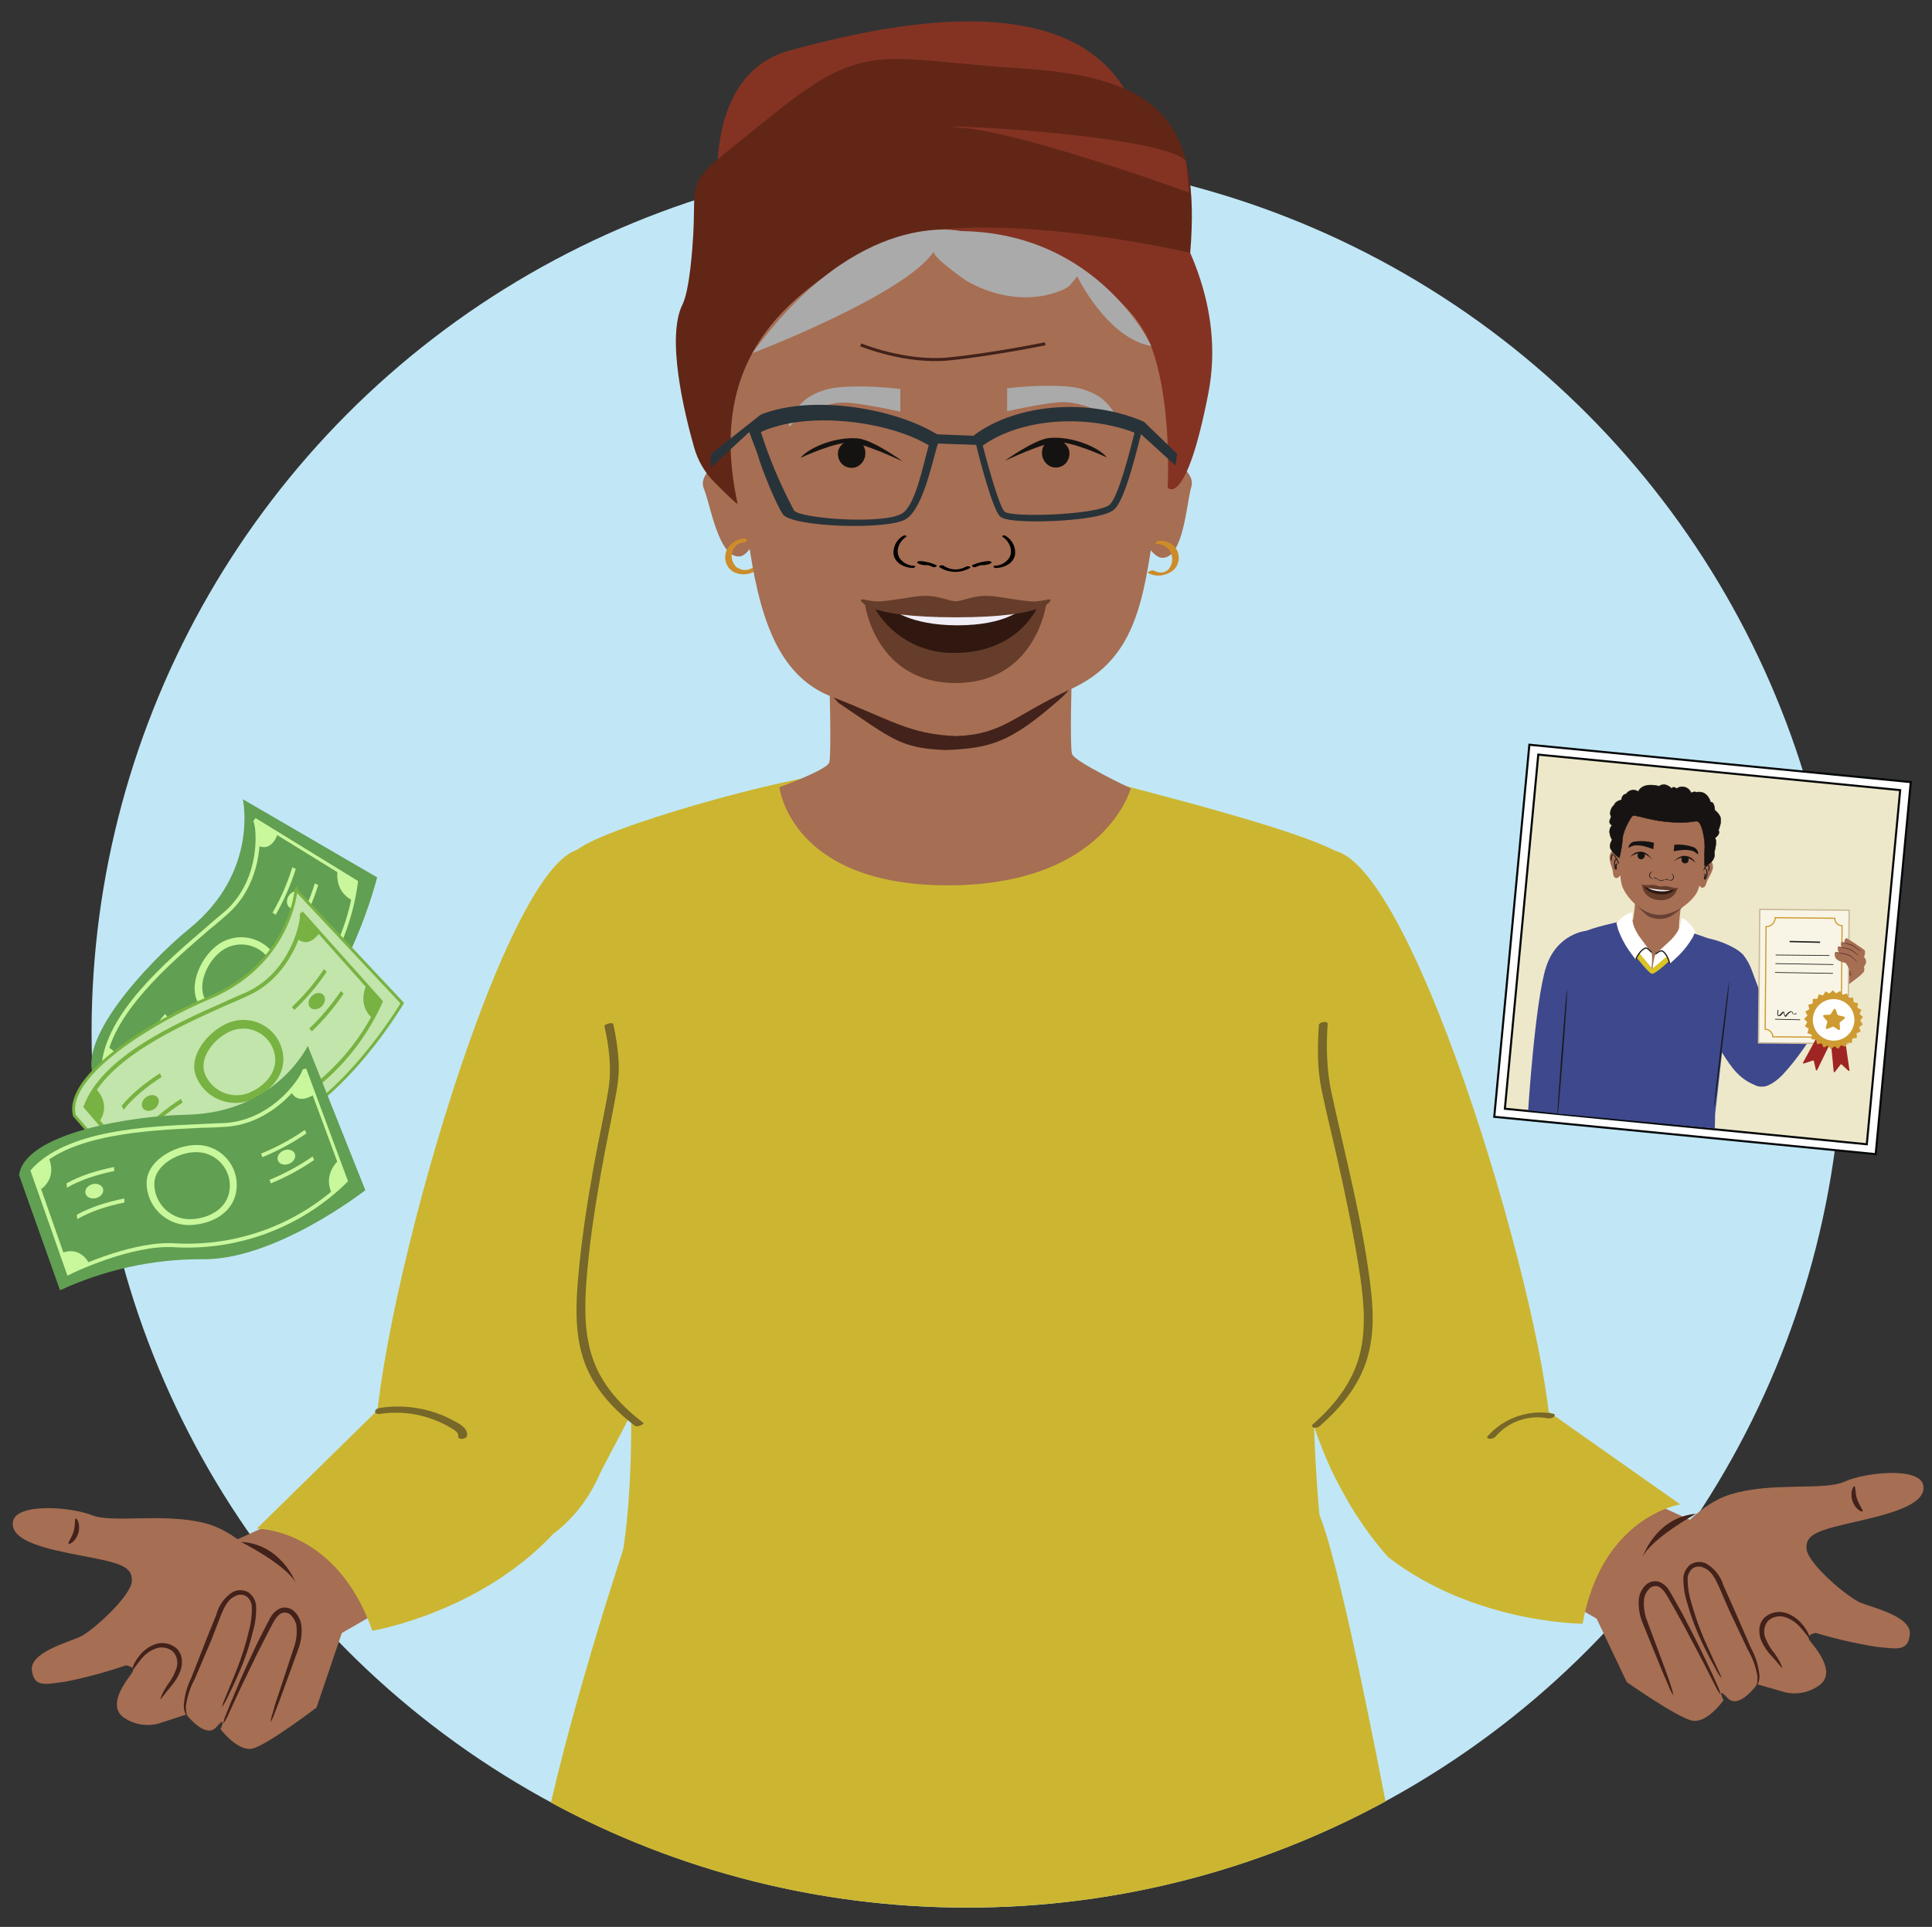 <?xml version="1.0" encoding="UTF-8"?>
<svg id="Layer_1" data-name="Layer 1" xmlns="http://www.w3.org/2000/svg" viewBox="0 0 637.33 635.77">
  <rect x="0" y="0" width="637.33" height="635.77" fill="#333333" stroke="none"/>
  <defs>
    <style>
      .cls-1 {
        fill: #010101;
      }

      .cls-2 {
        fill: #273339;
      }

      .cls-3 {
        stroke: #181513;
        stroke-width: .13px;
      }

      .cls-3, .cls-4, .cls-5, .cls-6, .cls-7, .cls-8, .cls-9, .cls-10, .cls-11 {
        stroke-miterlimit: 10;
      }

      .cls-3, .cls-12 {
        fill: #161312;
      }

      .cls-4 {
        fill: #eee8ca;
      }

      .cls-4, .cls-8 {
        stroke: #05090a;
        stroke-width: .69px;
      }

      .cls-13 {
        fill: #c1e7f6;
      }

      .cls-14 {
        fill: #aaa;
      }

      .cls-15 {
        fill: #78b242;
      }

      .cls-16 {
        fill: #622616;
      }

      .cls-17 {
        fill: #cd8c2a;
      }

      .cls-5 {
        stroke-width: .45px;
      }

      .cls-5, .cls-6, .cls-7 {
        stroke: #221f1f;
      }

      .cls-5, .cls-6, .cls-7, .cls-9, .cls-10 {
        fill: none;
      }

      .cls-6 {
        stroke-width: .41px;
      }

      .cls-7 {
        stroke-width: .23px;
      }

      .cls-18 {
        fill: #619f52;
      }

      .cls-19 {
        fill: #151311;
      }

      .cls-20 {
        fill: #a66e53;
      }

      .cls-21 {
        fill: #843323;
      }

      .cls-22, .cls-8 {
        fill: #fff;
      }

      .cls-23 {
        fill: #684135;
      }

      .cls-24 {
        fill: #ce9b32;
      }

      .cls-25 {
        fill: #42221a;
      }

      .cls-26 {
        fill: #f8f5e6;
        stroke: #cbba9a;
        stroke-miterlimit: 10;
        stroke-width: .45px;
      }

      .cls-9 {
        stroke: #ce9b32;
        stroke-width: .39px;
      }

      .cls-27 {
        fill: #c9f79c;
      }

      .cls-28 {
        fill: #221f1f;
      }

      .cls-29 {
        fill: #ccb631;
      }

      .cls-30 {
        fill: #181d1e;
      }

      .cls-31 {
        fill: #3e488c;
      }

      .cls-32 {
        fill: #dac325;
      }

      .cls-10 {
        stroke: #42221a;
      }

      .cls-33 {
        fill: #301810;
      }

      .cls-11 {
        fill: #c1e5aa;
        stroke: #78b242;
        stroke-width: .96px;
      }

      .cls-34 {
        fill: #776729;
      }

      .cls-35 {
        fill: #9f2522;
      }

      .cls-36 {
        fill: #653d2a;
      }

      .cls-37 {
        fill: #f0edf6;
      }

      .cls-38 {
        fill: #798090;
      }
    </style>
  </defs>
  <circle class="cls-13" cx="319.06" cy="340.56" r="288.85"/>
  <g>
    <path class="cls-18" d="M80.11,263.7s5.34,23.91-17.5,42.57c-14.18,11.57-38.31,37.74-31.2,49.73l34.07,21.58c7.31-14.29,17.63-26.82,30.26-36.72,19.53-14.45,28.67-51.38,28.67-51.38l-44.3-25.78Z"/>
    <path class="cls-27" d="M86.7,333.58c-5.63,5.31-14.5,5.04-19.81-.59,0,0-.01-.01-.02-.02-.45-.5-.86-1.02-1.23-1.58-3.9-6.16.76-16.12,6.8-20.07,6.14-3.93,14.31-2.15,18.25,3.99,3.95,6.16,1.35,13.32-3.99,18.27Z"/>
    <path class="cls-18" d="M85.56,332.02c-4.72,4.45-12.15,4.22-16.59-.5,0,0-.01-.01-.02-.02-.38-.42-.72-.86-1.03-1.32-3.27-5.16.64-13.5,5.7-16.81,5.14-3.3,11.99-1.8,15.29,3.34,3.31,5.16,1.13,11.16-3.34,15.31Z"/>
    <path class="cls-27" d="M64.45,372.29l-30.98-19.76-.03-.38c1.14-17.57,21.31-34.84,34.64-46.23,2.25-1.99,4.42-3.82,6.31-5.39,12.19-11,10.14-28.5,9.15-29.61l.76-1.01,33.75,20.74.04.37c-2.7,20.97-14.11,39.83-31.43,51.96-11.93,7.99-21.84,28.41-21.95,28.71l-.26.6ZM34.82,351.84l29.14,18.62c1.81-3.68,10.96-21.16,22.06-28.61,16.89-11.85,28.06-30.21,30.83-50.66l-31.54-19.44c.23,1.18.37,2.38.4,3.58.12,3.82-.32,17-10.36,26.02-1.83,1.67-4.03,3.53-6.33,5.4-13.13,11.33-32.84,28.2-34.2,45.09Z"/>
    <path class="cls-27" d="M98.49,306.93c2.68-4.7,4.85-9.69,6.48-14.9-.37-.19-.74-.38-1.11-.57-1.61,5.19-3.78,10.16-6.45,14.83.36.21.72.43,1.08.64Z"/>
    <path class="cls-27" d="M90.95,301.84c2.74-4.77,4.96-9.84,6.61-15.13-.37-.19-.74-.38-1.11-.57-1.63,5.26-3.83,10.29-6.55,15.02.35.23.7.46,1.06.68Z"/>
    <path class="cls-27" d="M46.42,349.52c1.92-4.8,5.1-9.48,8.9-13.95-.31-.32-.6-.66-.88-1-3.78,4.42-6.99,9.07-9.02,13.87.31.36.63.71.97,1.05.01.01.02.02.04.03Z"/>
    <path class="cls-27" d="M55.48,355.61c1.92-4.8,5.1-9.48,8.9-13.95-.31-.32-.6-.66-.88-1-3.78,4.42-6.99,9.07-9.02,13.87.31.36.63.71.97,1.05.01.01.02.02.04.03Z"/>
    <ellipse class="cls-27" cx="54.2" cy="344.88" rx="3" ry="2.37" transform="translate(-252.83 178.7) rotate(-52.64)"/>
    <ellipse class="cls-27" cx="97.18" cy="296.96" rx="3" ry="2.37" transform="translate(-209.51 237.22) rotate(-60.86)"/>
    <path class="cls-27" d="M67.16,364.52s-5.92-2.77-9.15,3.65l6.71,3.52,2.45-7.17Z"/>
    <path class="cls-27" d="M39.98,355.14s2.11-5.71-4.02-9.46l-1.94,6.28,5.96,3.18Z"/>
    <path class="cls-27" d="M84.84,278.84s4.34,3,6.8-3.75l-6.98-3.66.18,7.4Z"/>
    <path class="cls-27" d="M111.38,287.3s-1.36,6.88,5.16,9.9l1.19-6.47-6.35-3.43Z"/>
  </g>
  <g>
    <path class="cls-11" d="M97.65,293.58s-1.74,24.44-28.96,35.77c-16.9,7.03-47.52,25.19-44.14,38.71l26.46,30.44c11.09-11.6,24.58-20.64,39.51-26.51,22.85-8.25,42.18-41.01,42.18-41.01l-35.06-37.39Z"/>
    <path class="cls-15" d="M83.95,362.42c-6.92,3.47-15.34.67-18.81-6.24,0,0,0-.02-.01-.02-.29-.6-.53-1.23-.73-1.86-1.97-7.02,5.35-15.23,12.27-17.28,7.01-2.01,14.33,2.04,16.34,9.05,2.02,7.04-2.53,13.15-9.06,16.36Z"/>
    <path class="cls-11" d="M83.3,360.6c-5.8,2.91-12.85.56-15.76-5.23,0,0,0-.01-.01-.02-.24-.51-.45-1.03-.61-1.56-1.65-5.88,4.48-12.76,10.27-14.47,5.87-1.68,12,1.71,13.69,7.58,1.69,5.9-2.12,11.01-7.59,13.71Z"/>
    <path class="cls-15" d="M51.54,393.14l-24.02-27.81.08-.37c6.13-16.51,30.4-27.27,46.43-34.37,2.72-1.26,5.33-2.39,7.59-3.36,14.83-7.05,17.88-24.41,17.25-25.74l1.02-.75,26.4,29.54-.07.37c-8.59,19.32-24.93,34.12-45,40.78-13.72,4.23-29.07,20.96-29.26,21.22l-.42.5ZM29.01,365.05l22.58,26.19c2.79-3,16.56-17.13,29.34-21.09,19.57-6.52,35.54-20.91,44.05-39.7l-24.65-27.67c-.12,1.2-.33,2.38-.64,3.55-.97,3.69-5.17,16.2-17.38,21.97-2.23,1.07-4.87,2.23-7.61,3.36-15.82,7.1-39.54,17.61-45.68,33.4Z"/>
    <path class="cls-15" d="M102.88,340.27c3.91-3.74,7.43-7.9,10.47-12.42-.3-.29-.6-.58-.9-.86-3.03,4.51-6.53,8.65-10.42,12.36.29.31.57.62.85.92Z"/>
    <path class="cls-15" d="M97.11,333.23c3.99-3.78,7.57-8.01,10.67-12.61-.3-.29-.6-.58-.9-.86-3.07,4.57-6.62,8.76-10.58,12.51.27.32.54.64.82.96Z"/>
    <path class="cls-15" d="M40.78,366.16c3.22-4.05,7.61-7.62,12.52-10.81-.2-.4-.39-.8-.56-1.21-4.89,3.15-9.29,6.69-12.61,10.7.2.43.4.86.63,1.28,0,.01.02.03.03.04Z"/>
    <path class="cls-15" d="M47.72,374.59c3.22-4.05,7.61-7.62,12.52-10.81-.2-.4-.39-.8-.56-1.21-4.89,3.15-9.29,6.69-12.61,10.7.2.43.4.86.63,1.28,0,.01.02.03.03.04Z"/>
    <ellipse class="cls-15" cx="49.57" cy="363.94" rx="3" ry="2.37" transform="translate(-204.43 98.62) rotate(-36)"/>
    <ellipse class="cls-15" cx="104.48" cy="330.34" rx="3" ry="2.37" transform="translate(-200.75 166.4) rotate(-44.21)"/>
    <path class="cls-15" d="M56.36,386.47s-4.88-4.35-9.82.87l5.42,5.3,4.4-6.17Z"/>
    <path class="cls-15" d="M33.01,369.69s3.65-4.86-1.14-10.22l-3.66,5.47,4.79,4.75Z"/>
    <path class="cls-15" d="M97.85,309.44s3.29,4.12,7.59-1.64l-5.64-5.5-1.95,7.14Z"/>
    <path class="cls-15" d="M120.85,325.16s-3.27,6.2,2.11,10.96l2.99-5.86-5.1-5.11Z"/>
  </g>
  <polygon class="cls-8" points="618.76 380.8 492.93 368.48 504.51 245.72 630.33 258.05 618.76 380.8"/>
  <polygon class="cls-4" points="615.82 377.54 496.43 365.82 507.45 248.98 626.83 260.7 615.82 377.54"/>
  <path class="cls-31" d="M565.69,372.33l.1-4.83s6.11-53.09,5.49-53.78c-2.57-2.84-13.36-6-13.36-6,0,0-8.92,12.13-12.92,12.28-1.11,0-10.33-16-10.33-16,0,0-9.24,1.95-12.3,3.54-1.13.66-2.2,1.41-3.2,2.25-2.27,8.84-2.66,18-2.7,27.06h0v1.59c0,.22-.04.43-.13.63-.37,5.53-1.36,20.13-2,28.43l51.35,4.83Z"/>
  <path class="cls-20" d="M563.68,504.29l-19.39-8.86s-22.65,13.87-26.09,22.8l-3.44,8.94,14.52,8.38,34.4-31.26Z"/>
  <path class="cls-29" d="M511.49,479.68c-2.77,32-56.74,32.77-69,11.65-12-20.6-16.65-53.43-45.85-121.06-35.18-81.5,31.66-95.48,45.82-88.81,28.42,13.4,71.78,166.47,69.03,198.22Z"/>
  <path class="cls-20" d="M75.43,509.23l19.39-8.85s22.65,13.87,26.08,22.81l3.44,8.94-14.52,8.37-34.39-31.27Z"/>
  <path class="cls-20" d="M526.4,533.42l10.24,21.58s16.78,11.8,21.65,12.72,10.26-6.72,10.26-6.72c0,0-2.44-4.84,1.32-.78s9.78-4.5,9.78-4.5l9.1,2.6c4.14,1,8.5.04,11.84-2.6,5.12-4.47-2-12.31-3.57-14.39s2-2.55,2-2.55c6.56,1.97,13.24,3.5,20,4.59,6.61.62,10.47,1.7,11-4.17s-12.17-8.75-16.23-10.38-17.31-12.72-17.84-17.72,4.3-6.3,16.15-9,23.48-5.77,22.36-12-19.32-4.31-26-1.24-23.75,0-37.44,4.15-23.44,20.54-23.44,20.54l-21.18,19.87Z"/>
  <path class="cls-25" d="M585.4,545.56c-1.22-1.44-2.2-3.07-2.91-4.82-.91-1.95-.64-4.24.71-5.92,1.58-1.46,3.84-1.92,5.87-1.19,1.74.62,3.3,1.65,4.55,3,2.2,2.42,3.31,4.24,3.54,4.08-.51-1.78-1.42-3.42-2.66-4.8-1.31-1.63-3.04-2.88-5-3.59-2.58-.99-5.5-.41-7.52,1.48-1,1.06-1.58,2.44-1.62,3.9-.05,1.26.18,2.51.68,3.67.8,1.82,1.91,3.48,3.28,4.92,2.29,2.46,3.36,4,3.55,4.05s-.54-2.14-2.47-4.78Z"/>
  <path class="cls-25" d="M562.52,541.66c-1.88-4.26-3.43-8.66-4.66-13.15-.79-2.56-1.17-5.22-1.15-7.9.11-1.24.72-2.39,1.7-3.17,1.15-.74,2.63-.77,3.81-.08,2.52,1,3.78,3.85,4.94,6.42l3.33,7.66,6,12.72c1.58,2.69,2.68,5.65,3.23,8.72.08,1.12-.02,2.25-.31,3.34.06,0,.27-.2.51-.77.36-.82.53-1.71.49-2.6-.31-3.21-1.27-6.32-2.82-9.15l-5.66-13-3.4-7.58c-.91-3.08-2.98-5.69-5.77-7.28-1.65-.76-3.58-.62-5.11.36-1.34,1.06-2.19,2.63-2.34,4.33-.03,2.87.41,5.73,1.29,8.47,1.28,4.54,2.96,8.96,5,13.21,1.72,3.62,3.29,6.48,4.38,8.45.5,1.07,1.12,2.08,1.87,3,.22-.16-2.01-4.58-5.33-12Z"/>
  <path class="cls-25" d="M551.15,556.17c-.53-2-1.72-4.92-3-8.51l-4.68-12.56c-.96-2.33-1.36-4.86-1.15-7.37.15-1.24.69-2.39,1.53-3.31.73-.91,1.93-1.31,3.06-1,2.13.79,3.34,3.83,4.75,6.08l3.84,6.91,6.27,11.84,4.1,8.08c.47,1.02,1.06,1.97,1.76,2.85-.25-1.12-.64-2.21-1.16-3.23-.85-2-2.14-4.75-3.78-8.21s-3.62-7.54-6-12c-1.1-2.25-2.41-4.59-3.77-7-.66-1.21-1.33-2.4-2.09-3.65-.77-1.46-2.03-2.59-3.56-3.21-1.71-.48-3.55.07-4.71,1.43-1.06,1.16-1.73,2.62-1.92,4.18-.25,2.77.2,5.57,1.29,8.13,1.89,4.73,3.62,8.91,5.06,12.45s2.64,6.38,3.51,8.33c.39,1.05.89,2.06,1.5,3-.15-1.11-.44-2.19-.85-3.23Z"/>
  <path class="cls-25" d="M611.08,495.19c.89,2.73,3.07,3.81,3.35,3.43s-1.07-1.82-1.81-4-.41-4.19-.88-4.23c-.38-.19-1.56,2.07-.66,4.8Z"/>
  <path class="cls-25" d="M559.49,499.45s-14.51,8-17.55,14.14c0,0,4.24-12.9,17.55-14.14Z"/>
  <path class="cls-20" d="M112.8,538.68l-8.38,24.71s-16.32,12.43-21.15,13.54-10.52-6.4-10.52-6.4c0,0,2.26-4.93-1.34-.73s-9.94-4.12-9.94-4.12l-9,2.94c-4.09,1.16-8.49.37-11.93-2.14-5.29-4.27,1.55-12.38,3-14.51s-2.05-2.49-2.05-2.49c-6.49,2.23-13.12,4.02-19.85,5.36-6.58.87-10.39,2.1-11.11-3.75s11.83-9.21,15.82-11,16.82-13.37,17.15-18.39-4.5-6.12-16.5-8.39-23.64-4.87-22.75-11.18c.89-6.31,19.14-5,26-2.22s23.73-.9,37.57,2.71c13.84,3.61,24.18,19.64,24.18,19.64l20.8,16.42Z"/>
  <path class="cls-25" d="M55.34,555.79c1.16-1.49,2.08-3.15,2.72-4.93.84-1.98.48-4.26-.93-5.89-1.63-1.41-3.91-1.79-5.92-1-1.72.68-3.24,1.78-4.43,3.19-2.11,2.5-3.15,4.36-3.39,4.2.45-1.8,1.3-3.47,2.48-4.9,1.23-1.67,2.9-2.97,4.82-3.76,2.54-1.09,5.49-.63,7.58,1.18,1.03,1.04,1.64,2.41,1.73,3.87.1,1.26-.09,2.52-.54,3.7-.73,1.83-1.78,3.53-3.09,5-2.2,2.55-3.2,4.15-3.39,4.17s.53-2.12,2.36-4.83Z"/>
  <path class="cls-25" d="M78.05,551c1.71-4.32,3.1-8.77,4.15-13.3.69-2.59.98-5.26.86-7.94-.16-1.24-.82-2.36-1.82-3.1-1.18-.7-2.65-.67-3.81.06-2.48,1.12-3.64,4-4.7,6.6l-3,7.79-5.52,12.94c-1.48,2.75-2.46,5.74-2.89,8.83-.04,1.13.11,2.25.44,3.33-.06,0-.28-.19-.54-.75-.39-.8-.59-1.69-.59-2.58.18-3.22,1.02-6.36,2.46-9.24l5.17-13.21,3.11-7.7c.79-3.11,2.75-5.8,5.48-7.49,1.63-.82,3.56-.76,5.13.16,1.38,1.01,2.28,2.54,2.5,4.24.13,2.88-.21,5.75-1,8.52-1.1,4.58-2.6,9.07-4.48,13.39-1.58,3.69-3,6.6-4,8.61-.46,1.07-1.05,2.08-1.76,3-.24-.1,1.76-4.6,4.81-12.16Z"/>
  <path class="cls-25" d="M90,565.09c.45-2.06,1.53-5,2.71-8.62l4.2-12.73c.87-2.37,1.17-4.91.86-7.41-.2-1.23-.78-2.36-1.65-3.25-.77-.9-2-1.24-3.12-.88-2.11.88-3.2,4-4.52,6.27l-3.57,7-5.82,12.07-3.79,8.24c-.43,1.03-.98,2.01-1.65,2.91.2-1.13.53-2.23,1-3.27.77-2,2-4.83,3.46-8.35s3.33-7.67,5.51-12.25c1-2.29,2.23-4.67,3.5-7.13.62-1.24,1.24-2.45,1.95-3.73.72-1.48,1.93-2.66,3.43-3.33,1.7-.56,3.56-.07,4.77,1.24,1.11,1.13,1.85,2.57,2.11,4.13.34,2.76,0,5.57-1,8.17-1.71,4.8-3.28,9-4.59,12.63s-2.39,6.48-3.19,8.46c-.35,1.05-.82,2.05-1.39,3,.14-1.08.41-2.15.79-3.17Z"/>
  <path class="cls-25" d="M25.85,505.75c-.79,2.77-2.92,3.93-3.22,3.56s1-1.85,1.65-4,.26-4.19.72-4.25c.38-.28,1.64,1.94.85,4.69Z"/>
  <path class="cls-25" d="M79.47,508.73s14.8,7.45,18.07,13.46c0,0-4.72-12.74-18.07-13.46Z"/>
  <path class="cls-29" d="M510.18,465.29l44.09,31.07s-25.9,4-32.19,39.38c0,0-35.73-.06-64.1-21.93,0,0-20.75-22.13-23.39-46.83s75.59-1.69,75.59-1.69Z"/>
  <path class="cls-29" d="M131.32,458.63l-46.61,45.74s26.2-.22,38.12,33.68c0,0,35.25-5.83,59.72-32,0,0,26.29-18,15.54-50-7.92-23.52-66.77,2.58-66.77,2.58Z"/>
  <path class="cls-29" d="M188.24,281.35c13.57-7.8,77.33,1,48.88,85.12-12.86,79.11-30.06,100.5-40.31,122-10.54,22.05-67.34,28.65-72.7-3-5.32-31.47,36.89-188.47,64.13-204.12Z"/>
  <path class="cls-38" d="M235.57,516.77c19.73,2.35,39.57,3.62,59.43,3.81,20.58.25,41.16-.46,61.71-1.53,12.69-.66,25.44-1.45,38.15-2.28,1.45-.1,1.47-2.36,0-2.27-21.9,1.41-43.81,2.77-65.74,3.44-19.94.62-40,.63-60-.49-11.23-.6-22.43-1.6-33.59-3-1.45-.17-1.44,2.1,0,2.27l.04.05Z"/>
  <path class="cls-29" d="M438.21,523.83c-15.46-97.74,9.64-236.76,6.22-240.45-7.23-7.86-71.05-23.28-87.41-27.85h-82.13c-12.95,0-78.26,17.85-85.49,25.7-3.4,3.7,31.73,170.21,13.6,243.48-6.42,26.1,239.41,25.61,235.21-.88Z"/>
  <path class="cls-20" d="M353.65,248.78c-.8-2.53-.09-26-.09-26l-40,6.16-40-6.16s.79,26.28,0,28.79-16.45,8.15-16.45,8.15c0,0,3.57,32.39,55.52,32.39s60.4-32,60.4-32c0,0-18.59-8.78-19.38-11.33Z"/>
  <path class="cls-25" d="M270.54,225c.67.48,5.57,6.59,6.28,7.07,17.43,11.64,20,14.81,35.07,15.4,15.05-.58,21.51-2.53,37.7-16.75,5.44-4.8,4.25-6.4,5.44-7.25-27.03-.11-57.42,1.36-84.49,1.53Z"/>
  <path class="cls-20" d="M243.59,144.41s-7.67-11.77-12-11.29c-2.65.28,3.48,6.24,4.23,13,1,9.06-5.66,10.18-3.56,15.29s4.82,22.93,11.83,22.17c2.78-.3,5.63-6.46,5.63-6.46,0,0-3.84-24.66-6.13-32.71Z"/>
  <path class="cls-17" d="M245.46,177.65c-3,.33-5.86,2.44-6.2,5.61-.16,1.42.23,2.85,1.07,4,.64.86,1.53,1.5,2.55,1.82,2.2.78,4.63.46,6.55-.86.33-.22.59-.69.15-1-.5-.22-1.08-.15-1.52.17-1.13.75-2.55.9-3.81.39-.35-.13-.68-.29-1-.48,0,0-.21-.14-.09,0-.26-.21-.5-.45-.7-.72-1.41-1.73-1.47-4.21-.13-6,.35-.47.79-.86,1.3-1.14-.13.07,0,0,0,0l.29-.14.21-.09h.1c.29-.1.6-.16.91-.19.41,0,1.12-.29,1.19-.79s-.6-.61-1-.57h.13Z"/>
  <path class="cls-20" d="M379.93,145.08s6.44-12.49,10.81-12.46c2.67,0-2.82,6.56-2.89,13.34-.1,9.06,6.65,9.56,5.09,14.86s-2.49,23.29-9.54,23.24c-2.8,0-6.26-5.86-6.26-5.86,0,0,1.36-24.89,2.79-33.12Z"/>
  <path class="cls-20" d="M385.05,151.44h0c-1.55,7.89-3.47,16.19-4.8,25.72-3.5,25.13-7.7,41.27-26.93,50.18s-22.4,14.95-37.86,15.52c-15.45-.57-21.23-5.25-41.13-13-18.33-7.11-24.11-27.6-27.61-52.73-.78-5.61-1.76-10.78-2.72-15.7-.73-3.63-1.48-7.17-2.16-10.6v-.19c-2.46-12.62-4-24.26-.58-38.32,3.48-14.54,15.52-32.62,33.81-44h0c11.51-7.22,24.82-11.05,38.41-11.05,39.65,0,66.76,32,72.3,55.11,3.44,14.35,1.82,26.17-.73,39.06Z"/>
  <path class="cls-1" d="M318.59,187c-2.3,1.3-5.14,1.16-7.31-.35-.46-.33-2,0-1.37.49,3.02,1.95,6.87,2.06,10,.3.28-.18.23-.41-.1-.53-.39-.13-.81-.1-1.17.09"/>
  <path class="cls-1" d="M308.87,186.45c-1.69-.77-3.51-1.22-5.37-1.34-.3-.01-.58.08-.82.26-.16.14-.19.32,0,.44.9.48,1.92.71,2.94.67.34.03.68-.1.91-.35.17-.25-.14-.41-.38-.41-.83.03-1.65-.15-2.39-.54l-.8.7c1.66.1,3.29.51,4.8,1.2.33.13.7.09,1-.11.2-.11.41-.38.12-.52"/>
  <path class="cls-1" d="M301.58,186.67c-1.96,0-3.79-.99-4.88-2.62-1.36-2.45-.1-5.36,2.19-6.93.24-.17.12-.4-.14-.46-.35-.05-.71.04-1,.25-2.02,1.24-3.18,3.51-3,5.88.29,2.15,2,3.63,4.24,4.28.65.19,1.32.3,2,.33.28,0,.77-.09.9-.35s-.12-.37-.38-.38"/>
  <path class="cls-1" d="M320.76,186.45c1.69-.77,3.51-1.22,5.37-1.34.3-.01.59.08.83.26.15.14.19.32,0,.44-.91.48-1.92.71-2.95.67-.34.03-.67-.1-.9-.35-.17-.25.14-.41.39-.41.83.03,1.65-.15,2.38-.54l.81.7c-1.66.1-3.29.51-4.81,1.2-.33.13-.71.09-1-.11-.2-.11-.42-.38-.12-.52"/>
  <path class="cls-1" d="M328.06,186.67c1.96-.01,3.79-.99,4.88-2.62,1.36-2.45.1-5.36-2.19-6.93-.25-.17-.12-.4.13-.46.35-.05.71.04,1,.26,2.02,1.25,3.17,3.52,3,5.89-.28,2.15-2,3.63-4.23,4.28-.65.19-1.32.3-2,.33-.29,0-.78-.1-.91-.35s.12-.37.38-.38"/>
  <path class="cls-14" d="M332.23,128.11v7.58c4-.91,7.35-1.56,10-2,5.44-.9,8.16-1.28,11.35-.8,2.49.4,4.92,1.09,7.25,2.06,1.33.47,2.6,1.07,3.8,1.81,2.72,1.76,3.78,3.76,4.22,3.58s-.27-1.91-.33-2.09c-1.2-2.9-3.18-5.41-5.72-7.25-2.25-1.44-4.74-2.45-7.35-3-3.11-.73-11.78-1.22-23.2.09"/>
  <path class="cls-19" d="M346,145.37c1.78-.76,3.84-.38,5.24.95.67.58,1.16,1.34,1.42,2.19.38,1.57-.06,3.22-1.15,4.41-1.35,1.37-3.42,1.73-5.16.91-2.07-1.11-3.08-3.51-2.44-5.77.3-1.15,1.05-2.13,2.09-2.72"/>
  <path class="cls-19" d="M331.42,152.08s9.78-7.12,14.79-7.58c7.31-.67,16.31,3.07,18.89,6.41,0,0-11.91-5.59-17-5-4.95.61-16.68,6.17-16.68,6.17Z"/>
  <path class="cls-14" d="M297,128.27v7.57c-4-.9-7.37-1.56-10-2-5.43-.86-8.15-1.28-11.35-.81-2.49.4-4.92,1.1-7.25,2.07-1.33.49-2.61,1.13-3.8,1.9-2.72,1.81-3.79,3.77-4.23,3.62s.27-1.91.34-2.09c1.2-2.9,3.18-5.41,5.72-7.25,2.24-1.45,4.72-2.49,7.33-3.06,3.13-.72,11.78-1.21,23.22.1"/>
  <path class="cls-19" d="M283.21,145.52c-1.82-1-4-.13-5.25.91-.67.58-1.16,1.34-1.41,2.19-.38,1.57.05,3.22,1.14,4.41,1.35,1.37,3.42,1.73,5.16.91,2.07-1.11,3.08-3.51,2.44-5.77-.29-1.15-1.05-2.13-2.08-2.72"/>
  <path class="cls-19" d="M297.77,152.22s-9.77-7.11-14.77-7.57c-7.3-.67-16.31,3.07-18.89,6.41,0,0,11.9-5.59,17-5,4.89.61,16.66,6.16,16.66,6.16Z"/>
  <path class="cls-21" d="M229.78,85.11s32.66-15.93,74.46-10.63c41.8,5.3,68.44,21,75.5,39.79,7.06,18.79,5.43,46.63,5.43,46.63,0,0,6,7.12,13.44-31.15,10.87-55.77-50.12-105-63.66-105s-85.75-2.02-105.17,60.36Z"/>
  <path class="cls-21" d="M237.27,68.83s-7-44,23.3-52.2c30.3-8.2,94.09-23,112.73,17.14l-136.03,35.06Z"/>
  <path class="cls-16" d="M235.71,159.14c-3.17-3.17-5.48-7.11-6.71-11.42-3.37-11.87-9.26-36.4-3.85-47.29,2.36-4.74,3.31-18.88,3.54-23,1.17-21.74-4-15.11,26.61-39.86,30.61-24.75,35.89-17.91,81.8-15s59.08,17.81,55.53,60.83c0,0-75.65-17.52-104.79-1.76-29.14,15.76-54.78,37.36-44.53,84.51.12.6-4.11-3.49-7.6-7.01Z"/>
  <path class="cls-21" d="M392.27,63.53s-54-19.63-74.7-21.34,65.43,1.6,73.69,11l1.01,10.34Z"/>
  <path class="cls-17" d="M381.74,179.44c2.4.08,4.42,1.81,4.86,4.17.22,1.15.03,2.33-.54,3.35-.15.27-.32.53-.52.76-.05.07-.11.13-.16.19s-.13.16-.05.09h0l-.28.2-.09.06c-.1.07-.21.13-.32.19-.41.25-.87.4-1.35.44-.87.06-1.74-.14-2.5-.57-.45-.18-.96-.16-1.4.06-.12,0-1,.51-.61.72,1.81.95,3.94,1.08,5.85.35,1.02-.3,1.95-.84,2.72-1.57,2.01-2.15,2.01-5.5,0-7.65-1.25-1.21-2.93-1.87-4.67-1.81-.53-.02-1.04.18-1.42.55-.28.4.23.47.53.47h-.05Z"/>
  <path class="cls-36" d="M315.23,200.66c-11.41,0-29.9-1.3-29.9-1.3,0,0,3.45,26,29.9,26s29.9-26,29.9-26c0,0-18.48,1.3-29.9,1.3Z"/>
  <path class="cls-33" d="M315.34,200.66c-5.43,0-27.31-.9-27.31-.9,5.29,9.86,15.68,15.92,26.87,15.66,21.29,0,27.54-15.5,27.54-15.5l-27.1.74Z"/>
  <path class="cls-37" d="M315.6,201.45c-5.44,0-22-.91-22-.91,0,0,6,5.78,22.24,5.78s21.45-5.61,21.45-5.61l-21.69.74Z"/>
  <path class="cls-36" d="M346.4,197.76c-.58-.13-3.74.91-6.43.66-4.53-.38-10-1.53-13.18-1.77-5.57-.42-9.06,1.72-11.51,1.72s-5.94-2.14-11.51-1.72c-3.25.24-8.69,1.39-13.18,1.77-2.72.22-5.85-.79-6.43-.66-.8.19.75,5.92,31.13,5.92s31.86-5.75,31.11-5.92Z"/>
  <path class="cls-14" d="M248.17,116.55s50.4-19.24,59.93-33.61c-1,1.55,10.1,9.38,11,9.87,9.33,5.29,20.48,7,30.14,3.36,3.68-1.38,3.68-2,6.12-5,0,0,9.78,20.42,24.42,23,0,0-17.17-37.27-62.64-37.93-.04.11-33.65-8.24-68.97,40.31Z"/>
  <path class="cls-10" d="M283.94,113.78s14.68,6.06,29,4.65,31.85-5,31.85-5"/>
  <path class="cls-2" d="M247.16,142.54l2.72,7.25c1.6,5.66,6.29,16.85,8.38,19.89,2.95,4.24,34.38,5.26,40.47,1.67,6.09-3.59,9.17-21,10.72-25l12.57.43c1.23,5.16,5.51,21.51,7.94,23.68s16.82,1.48,18.44,1.4c1.35-.08,3.23-.19,5.29-.39,5.43-.5,12-1.51,14-3.5,3-2.93,6-14,8.65-24.46l.43-1.64c.09-.4.22-.67.22-.79h0l.47-1.88c-18.25-7.95-42-6.1-56.17,4.4l.11.18-12.26-.47c-14-8.59-41.16-13.27-58.14-6.53h0l-16.46,13-.06,4.53,12.68-11.77ZM331.38,168.77c-1.52-1.35-4.87-12.79-7.18-21.75,12.34-8.87,33.7-10.51,50-4.29v.27c-1.41,5.6-5.15,20.54-8.05,23.43-3.45,3.4-32.12,4.47-34.77,2.4v-.06ZM261.94,168.41c-4.43-8.27-8.1-16.92-10.94-25.86,15.09-7,41.68-3.78,55.37,4.36-2,7.24-4.47,19.93-8.84,22.54-6.27,3.7-33.74,1.64-35.59-1.04h0Z"/>
  <polygon class="cls-2" points="377.44 139.22 388.32 149.75 387.75 153.58 376.15 143.04 377.44 139.22"/>
  <path class="cls-29" d="M218.25,345.23s-24,25.75-24,71.8c0,24.46,41.68,45.68,41.68,45.68"/>
  <path class="cls-29" d="M425.87,337.29s19.13,25.71,19.13,71.82c0,24.46-36.76,45.68-36.76,45.68"/>
  <path class="cls-29" d="M319.06,629.37c48.21.09,95.66-11.95,138-35-8.21-42.37-16.83-82.69-21.78-94.43,0,0-185.16,22.47-225.94,0,0,0-17.12,49.75-27.6,94.82,42.17,22.8,89.38,34.7,137.32,34.61Z"/>
  <path class="cls-34" d="M199.4,338.63c1.55,6.88,2.44,14.05,1.27,21.04-1.41,8.4-3.29,16.72-4.8,25.1-2.17,12.02-4.02,24.13-5.11,36.3-.78,8.7-1.15,17.77,1.34,26.25,2.84,9.65,9.55,17.15,17.4,23.16.67.51,3.25-.62,2.72-1.02-7.1-5.43-13.35-12.07-16.46-20.59-2.95-8.09-2.97-16.91-2.36-25.4.86-12.08,2.7-24.13,4.78-36.05,1.56-8.91,3.48-17.75,5.08-26.64.65-3.62,1.03-7.12.8-10.81-.26-4.06-.86-8.13-1.76-12.1-.16-.72-3.07,0-2.9.78h0Z"/>
  <path class="cls-34" d="M435.07,338.22c-.46,6.89-.57,14,.79,20.8,1.55,7.8,3.55,15.53,5.29,23.29,2.66,11.87,5.18,23.8,7.08,35.81,1.42,8.91,2.55,18.2.7,27.14-2.07,10.03-8.27,18.04-15.85,24.67-.49.43-.26.93.29,1.1.67.2,1.54-.11,2.05-.55,6.79-5.94,12.7-13.04,15.43-21.76s2.16-17.35,1.06-25.94c-2.69-20.92-8.14-41.38-12.62-61.96-1.65-7.56-1.84-15.21-1.32-22.93.08-1.24-2.83-.7-2.9.34h0Z"/>
  <path class="cls-20" d="M557.06,309.22l-11.95,11.65-11-15.78c4.85-.26,4.7-2.23,4.7-2.23.36-2.3.58-4.62.65-6.95l7.59,1.1,7.67.34s-1,7.22-.82,8.62c0,.03-.56,2.03,3.16,3.25Z"/>
  <path class="cls-20" d="M534.59,288.74s-.75,1-1.27,1c-1.31-.11-1.13-1.52-1.33-2.53s-1.19-3-1-4.73c.1-1.26,1.42-2.48,1.92-2.43.82.07,1.8,2.51,1.8,2.51.07,1.53-.12,6.18-.12,6.18Z"/>
  <path class="cls-28" d="M533.74,284.78c.04.08.11.13.2.14,0,0,.19,0,.17-.05-.26-.73-.59-1.44-1-2.1-.24-.46-.64-.81-1.13-1-.05-.02-.12-.02-.17,0-.09.07-.16.17-.2.27-.27.54-.35,1.16-.23,1.75,0,.12.38.21.36.08-.09-.49-.05-1,.12-1.47.05-.17.15-.33.27-.46h-.13c.06,0,0,0,0,0h.06s0,0,0,0l.14.11c.14.14.27.3.39.46.45.7.82,1.45,1.08,2.24l.07.03Z"/>
  <path class="cls-28" d="M533.47,285.17c.25,0,.17-.22,0-.24-.19-.05-.4.02-.52.18-.08.17-.12.36-.1.55v.61c.01.09.01.17,0,.26-.02.05-.04.1-.05.15h.06s.07-.01.1,0h0v-.08c-.05-.11-.08-.22-.1-.34-.07-.33-.12-.66-.13-1-.02-.29.02-.59.1-.87.04-.42.29-.8.67-1,.09,0,0-.13,0-.17-.08-.04-.18-.04-.26,0-.49.16-.69.74-.79,1.19-.07.38-.07.78,0,1.16.02.32.08.63.17.94.04.19.18.35.37.41.44.09.36-.58.35-.83s-.12-1,.26-.93h-.13Z"/>
  <path class="cls-23" d="M555.7,298.17c-.26.19-.05.59-1.25,1.65-3.55,3.12-4.88,3.47-7.89,3.33-3-.43-3.44-1.24-6.65-4.37-.12-.13-1-1.69-1.09-1.82,5.4.47,11.49.68,16.88,1.21Z"/>
  <path class="cls-20" d="M560.32,291.68s.54,1.15,1.06,1.2c1.31.13,1.39-1.29,1.78-2.25s1.74-2.76,1.92-4.45c.13-1.26-.94-2.69-1.44-2.74-.81-.08-2.23,2.13-2.23,2.13-.41,1.5-1.09,6.11-1.09,6.11Z"/>
  <path class="cls-28" d="M561.17,287.78c-.08.13.25.26.33.13.27-.45.56-.88.88-1.3.26-.4.6-.74,1-1l.15-.08h.13l-.15-.09h0v.1c.05.11.08.22.1.34.07.45.02.91-.14,1.34-.06.15.28.28.33.13.23-.57.25-1.2.06-1.78-.06-.16-.14-.31-.34-.3-.16.01-.31.07-.44.16-.3.19-.56.42-.79.69-.43.51-.82,1.06-1.15,1.64l.03.02Z"/>
  <path class="cls-28" d="M562.06,288.15c-.07,0-.14,0-.11.1s.16.11.23.12c.27,0,0,1-.06,1.13-.05.16-.05.33,0,.49.08.17.27.26.45.21.18-.08.28-.34.34-.5.15-.34.26-.7.34-1.06.05-.31.05-.64,0-.95,0-.46-.23-.88-.61-1.14,0,0-.2-.09-.25,0s0,.13.09.16c.38.21.41.84.42,1.22,0,.36-.06.72-.18,1.06-.08.29-.19.58-.33.85l-.09.13s-.05,0-.06.05.18.13.19.06,0,0,0,0v-.07c0-.17.03-.35.09-.51.05-.2.09-.4.12-.6.02-.15,0-.31-.08-.45-.13-.15-.31-.24-.51-.24v-.06Z"/>
  <path class="cls-20" d="M563,272.42c-.9-3.19-5.34-8-12.79-8.68-3.88-.39-7.79.46-11.16,2.42h0c-1.57.85-2.88,2.11-3.79,3.65-.86,1.71-1.21,6.18-1.17,10h0c0,3.36.18,6.72.52,10.06.08.65.18,1.21.27,1.63.77,3.65,5.94,9.76,11.73,10.31s12-4.5,13.45-7.93c.37-.88.94-3.25,1.44-5,0-.09.05-.14.05-.17,1.45-5.1,2.3-13.39,1.45-16.29Z"/>
  <path class="cls-28" d="M548.66,290.27c.07-.04.16-.04.23,0,.06,0,.07.08,0,.12-.6.38-1.37.33-1.92-.12-.12-.1.18-.18.27-.1.39.35.97.39,1.41.11"/>
  <path class="cls-28" d="M546.8,289.93c.06,0,0,.09,0,.11-.07.04-.14.04-.21,0-.29-.18-.61-.31-.95-.37l.18-.14c.14.1.3.16.47.17,0,0,.11.05.07.1-.05.05-.12.08-.19.07-.21-.02-.41-.09-.59-.21-.03-.03-.03-.07,0-.1,0,0,0,0,0,0,.05-.04.11-.06.17-.05.38.06.74.2,1.07.41"/>
  <path class="cls-28" d="M545.31,289.84c.06,0,.11,0,.07.09s-.14.07-.19.06c-.14-.02-.28-.06-.41-.11-.43-.15-.73-.54-.77-1,0-.52.28-1,.73-1.26.07-.03.14-.03.21,0,0,0,.07.07,0,.1-.54.3-.78.94-.59,1.52.18.37.53.63.94.68"/>
  <path class="cls-28" d="M549.16,290.22c-.06,0,0,.09,0,.12.06.05.13.06.2.05.32-.13.66-.19,1-.18l-.15-.17c-.16.07-.33.1-.5.07-.05,0-.12,0-.09.09.04.06.11.09.18.09.21.03.43,0,.62-.09v-.1s-.11-.07-.17-.07c-.38,0-.76.06-1.12.19"/>
  <path class="cls-28" d="M550.64,290.4s-.11,0-.08.08.12.09.17.1c.14.02.29.02.43,0,.48-.06.88-.41,1-.88.09-.51-.09-1.03-.49-1.37-.05-.05-.12-.08-.19-.08,0,0-.08.06,0,.1.47.39.6,1.06.31,1.6-.25.33-.65.52-1.06.49"/>
  <path class="cls-12" d="M542.09,281.24c.26.17.44.44.49.75.11.61-.22,1.21-.79,1.45-.47.18-1,.03-1.32-.36-.26-.34-.33-.78-.19-1.18.08-.22.23-.41.42-.54.4-.32.95-.37,1.4-.12"/>
  <path class="cls-12" d="M541.61,281.51c-1.36-.05-2.69.37-3.77,1.19.88-1.24,2.39-1.87,3.89-1.61,1.82.17,3.31,2.53,3.31,2.53-.89-1.04-2.09-1.78-3.43-2.11Z"/>
  <path class="cls-12" d="M555.39,282.49c-.29.12-.51.36-.62.65-.23.58-.02,1.23.5,1.57.43.26.98.21,1.37-.11.51-.47.55-1.27.07-1.78-.34-.37-.86-.5-1.33-.34"/>
  <path class="cls-12" d="M555.81,282.85c1.34.21,2.58.87,3.49,1.87-.63-1.39-2.01-2.29-3.53-2.31-1.81-.17-3.73,1.86-3.73,1.86,1.08-.85,2.4-1.35,3.77-1.42Z"/>
  <path class="cls-3" d="M565.7,276.51h0c.93.93-.17,4.61-.17,4.61.7,3.35-3.19,4.65-3.19,4.65-.12-1.87-.12-3.76,0-5.63.23-1.93-.65-8.47-2.34-9.12-.82-.31-2.84.82-9.89.16s-11-2.72-11.72-1.85-3.06,5-3.14,7.46c-.17,2.12-.53,4.23-1.07,6.29,0,0-2.53-1.83-3-3.33-.37-1.09.63-2.67.63-2.67,0,0-1.9-2.84,0-4.81,0,0-1.65-.43-.34-2.62-.11-.8-.31-.66-.28-1.24,0-1.1.49-2.15,1.34-2.85.3-1.24,2.35-1.67,2.35-1.67.18-1.92,1.54-1.91,1.54-1.91.85-1.33,2.61-1.71,3.94-.86.02.01.04.03.06.04,1.62-3.34,6.85-1.77,6.85-1.77,2.24-1.49,4.17.79,4.17.79.5-1,1.65,0,1.65,0,1.4-1.02,3.35-.71,4.37.68.18.24.32.51.42.79.51-.39,1.18-.49,1.78-.27,3.76-.65,4.64,3.31,4.64,3.31,1.3-.28,1.39,2.64,1.39,2.64.76.56,1.38,1.3,1.79,2.15.39,1.41.09,2.6-.59,4.52h0c.83,1.19-1.19,2.51-1.19,2.51Z"/>
  <path class="cls-12" d="M545.59,278.06c-1.95-.52-3.99-.67-6-.44-.97.02-1.84.59-2.25,1.46,0,.05-.22.54-.13.59s.66-.26.82-.34c.49-.25,1.04-.39,1.59-.41,1.2-.04,2.41.14,3.55.52.76.21,1.5.47,2.23.77l.08-.93.12-1.22"/>
  <path class="cls-12" d="M552.34,278.7c2-.16,4,.07,5.91.68.93.2,1.67.92,1.9,1.85,0,.06.11.57,0,.61s-.59-.38-.73-.49c-.43-.34-.93-.58-1.46-.7-1.16-.25-2.35-.31-3.53-.15-.59.06-1.37.17-2.29.35l.08-.93.12-1.22"/>
  <path class="cls-22" d="M542.43,313.08c1-.54,1.94,0,2.37,1.31s0,5,0,5l-4-4.77c.44-.61.99-1.13,1.63-1.54Z"/>
  <path class="cls-22" d="M548.69,314c-.82-.7-1.9-.38-2.56.85s-1,4.93-1,4.93l4.85-3.93c-.31-.69-.75-1.32-1.29-1.85Z"/>
  <path class="cls-31" d="M576,355.35c-.06-1.78.12-3.57.55-5.3.4-1.62,1-3.19,1.49-4.77.64-1.79,1.09-3.65,1.36-5.53v-.13l18.47-18.55,7.86,7.17s-8.61,16.71-17.59,26.27c-.57.62-3.21,3.29-5.86,3.93h0c-3.54.6-4.46-1.6-6.29-2.88-.09-.96.01.75.01-.21Z"/>
  <path class="cls-31" d="M564.92,344.58c-1.01-4.16-1.52-8.43-1.49-12.71.16-7.21-.6-15.11.07-22.27,3.12.64,6.11,1.78,8.87,3.36.96.55,1.84,1.22,2.62,2,1.35,1.68,2.39,3.59,3.07,5.64.69,1.83,1.47,4,2.16,5.79,1.79,4.7,2.95,8.91,4.74,13.61-.66,3.27-.45,5.05-1.49,8.21-1.2,3.64-.73,5.68-.45,9.48.06.75-3.16-.1-3.06.66-5.87-1.82-8.73-6.05-11.86-11"/>
  <path class="cls-20" d="M603.6,324.41c-.09-.32,1-7.23,1-7.23l8.14-4.78-.7,7.94c-.87,1.06-1.8,2.08-2.78,3.05-.16-.03-5.65,1.02-5.66,1.02Z"/>
  <path class="cls-20" d="M603.4,321.78c1.87-.7,3.79-1.27,5.74-1.69l-.58-2.06s-2.64-.5-3.45-1.54c-.47-.68-.58-1.54-.29-2.31l1.46.26c-.79-.65-.52-2.11-.52-2.11l1.61.17c-.58-.35-.78-1.1-.43-1.68,0,0,0,0,0,0l.08-.12,1.26.27c-.82-.72.4-1.74.4-1.74,0,0,6,3.77,6.43,4.33s-.21,2.23-.21,2.23c.39.36.64.84.7,1.37.01.65-.24,1.28-.71,1.74.12.48.15.99.06,1.48-.15.79-3.62,3.3-3.62,3.3l-5.5,4.12-4.41-4.9s.76-.45,1.98-1.11Z"/>
  <path class="cls-23" d="M607,322.27c0,.11,1.45-.36,3.41-.48h.29l-.11-.28c-.15-.38-.31-.83-.44-1.23-.18-.58-.32-1.16-.42-1.76v-.18h-.18c-.68-.01-1.36-.13-2-.36-.26-.11-.53-.18-.8-.22,0,.05.23.23.71.46.67.32,1.4.51,2.15.54l-.21-.18c.08.62.22,1.23.4,1.83.13.43.29.86.47,1.27l.19-.31c-1.21.02-2.39.33-3.46.9Z"/>
  <rect class="cls-26" x="573.04" y="307.46" width="44.04" height="29.49" transform="translate(267.36 914.25) rotate(-89.47)"/>
  <path class="cls-9" d="M604.9,342.14v.12l-20.1-.18c.01-1.26-.94-2.33-2.2-2.45h-.31l.3-33.88c1.55,0,2.85-1.17,3-2.71v-.25l19.66.18c-.01,1.27.95,2.33,2.21,2.45h.21l-.31,34.49c-1.28-.01-2.35.96-2.46,2.23Z"/>
  <path class="cls-35" d="M599.29,342.33l-4.5,8.25c-.06.1-.03.24.08.3.06.03.12.04.18.02l3-1c.11-.04.23.02.28.13h0l.7,3c.02.11.13.19.25.16,0,0,0,0,.01,0,.06-.02.12-.06.15-.12l4.35-8.94-4.5-1.8Z"/>
  <path class="cls-35" d="M604,344.21l.9,9.37c.02.12.12.2.24.19.06,0,.12-.03.15-.08l1.9-2.49c.09-.08.22-.08.31,0h0l2.25,2.09c.09.08.22.08.31,0,.04-.05.06-.12.05-.18l-1.43-9.84-4.68.94Z"/>
  <polygon class="cls-24" points="605.71 327.74 607.01 326.96 607.85 328.22 609.3 327.79 609.81 329.21 611.32 329.16 611.46 330.67 612.93 330.99 612.69 332.48 614.04 333.16 613.43 334.55 614.58 335.54 613.64 336.73 614.5 337.98 613.3 338.9 613.82 340.32 612.43 340.92 612.58 342.42 611.08 342.65 610.85 344.15 609.35 344 608.75 345.39 607.33 344.87 606.41 346.07 605.16 345.21 603.97 346.15 602.98 345 601.59 345.62 600.91 344.26 599.42 344.51 599.1 343.03 597.59 342.89 597.65 341.38 596.22 340.88 596.65 339.43 595.39 338.58 596.17 337.29 595.16 336.15 596.24 335.09 595.54 333.75 596.85 332.98 596.51 331.51 597.97 331.09 598.01 329.58 599.52 329.54 599.93 328.08 601.41 328.42 602.17 327.12 603.51 327.81 604.58 326.73 605.71 327.74"/>
  <circle class="cls-22" cx="604.88" cy="336.5" r="6.86"/>
  <path class="cls-24" d="M606.53,335l1.8.44c.2.05.32.25.27.45,0,0,0,0,0,0-.02.08-.06.15-.13.2l-1.47,1.18c-.1.08-.15.2-.14.32l.14,1.85c.01.2-.14.38-.34.4-.08,0-.15-.02-.22-.06l-1.56-1c-.11-.06-.23-.06-.34,0l-1.74.7c-.08.03-.16.03-.24,0-.19-.05-.3-.25-.25-.44,0,0,0,0,0,0l.48-1.8c.03-.11,0-.24-.07-.33l-1.2-1.42h0c-.14-.14-.14-.38,0-.52.06-.05.15-.09.23-.09l1.85-.09c.12,0,.23-.07.3-.17l1-1.58c.04-.07.1-.13.18-.16.19-.07.4.03.47.22l.66,1.74c.07.1.19.17.32.17Z"/>
  <path class="cls-28" d="M586.75,333.35c0-.11-.31-.2-.32-.12-.07.48-.11.96-.13,1.45,0,.28.19.52.46.57.3.07.62-.04.81-.28.16-.15.27-.34.42-.49s.38-.45.53-.44l-.18-.08c.09.1.09.34.11.47.02.15.04.3.08.45.05.24.2.45.41.57.06,0,.21.1.26,0,.26-.41.58-.78.94-1.1.15-.14.31-.27.49-.38.08-.06.17-.1.27-.12.25,0,.22.13.26.29.07.27.29.48.56.53.35.05.7-.03,1-.22.07,0-.21-.2-.3-.15-.25.13-.81.44-1,0-.06-.17,0-.33-.15-.47-.18-.17-.45-.24-.69-.16-.37.13-.69.35-.95.64-.31.3-.59.63-.82,1h.26c-.43-.25-.32-.86-.46-1.26-.03-.13-.14-.23-.27-.26-.18,0-.29.07-.43.18-.19.16-.36.34-.52.54-.15.19-.35.49-.62.51s-.21-.62-.19-.84l.09-.9.08.07Z"/>
  <line class="cls-5" x1="600.41" y1="310.88" x2="590.37" y2="310.65"/>
  <line class="cls-7" x1="603.52" y1="315.26" x2="585.75" y2="315.09"/>
  <line class="cls-7" x1="593.81" y1="336.46" x2="585.55" y2="336.28"/>
  <line class="cls-7" x1="604.78" y1="318.24" x2="585.67" y2="317.94"/>
  <line class="cls-7" x1="604.68" y1="321.16" x2="585.56" y2="320.86"/>
  <path class="cls-32" d="M540.85,314.6l4.15,5.06,4.87-4.12.64,1.66s-4.59,4.4-5.66,4.07-5-5.37-5-5.37l1-1.3Z"/>
  <path class="cls-22" d="M533.76,306.62c.86,2.38,2.02,4.65,3.44,6.75l2.4,3.3s1.3-3,3.17-3.68c.71-.25,2,1.4,2,1.4l-3.77-5.11c-.7-.96-1.3-2-1.78-3.09-.7-1.61-.93-3.38-.67-5.12h0l-1.12.21c-1.07.52-2.06,1.19-2.94,2l-1.26,1.2.53,2.14Z"/>
  <path class="cls-20" d="M605.62,316.24c-.43-.64-.52-1.44-.24-2.16l1.36.26c-.73-.62-.46-2-.46-2l1.51.19h0c-.54-.34-.7-1.06-.37-1.6l.08-.1,1.17.27c-.75-.7.41-1.62.41-1.62,0,0,1.7,1.1,3.29,2.18-.23.48-.5.94-.81,1.38-.48.8-.91,1.62-1.3,2.47-.39.84.65,4.06.12,4.82,0,0-.77-1.48-.79-1.45l-.77-1.16s-2.48-.49-3.2-1.48Z"/>
  <path class="cls-23" d="M605.44,314.13c.36.2.76.32,1.17.37.96.15,1.9.36,2.83.64.5.16.96.41,1.38.72.35.26.68.55,1,.85.28.3.62.53,1,.68,0,0-.34-.3-.86-.85-.32-.33-.65-.63-1-.92-.44-.35-.93-.62-1.46-.8-.95-.28-1.92-.46-2.9-.56-.38-.07-.77-.11-1.16-.13Z"/>
  <path class="cls-23" d="M613.27,315.33c-.24-.29-.51-.54-.82-.76l-1-.79c-.19-.17-.39-.32-.61-.44-.24-.13-.49-.23-.75-.31-.89-.26-1.8-.45-2.72-.55-.37-.08-.76-.11-1.14-.1.35.17.72.28,1.1.33.69.16,1.66.32,2.66.64.24.07.47.17.7.28.21.11.4.24.58.39l1,.73c.3.24.64.44,1,.58Z"/>
  <path class="cls-23" d="M614,313.92c-.24-.28-.51-.52-.82-.71l-.93-.69-.57-.41-.29-.21-.16-.11-.19-.1c-.83-.28-1.67-.51-2.52-.69-.35-.11-.71-.16-1.07-.15.32.17.65.29,1,.37.65.21,1.53.44,2.45.78l.14.07.16.1.29.21.58.39,1,.64c.28.21.6.38.93.51Z"/>
  <path class="cls-30" d="M565.7,364.14c.16-1.11.37-2.63.62-4.47.49-3.77,1.15-9,1.84-14.73s1.29-11,1.71-14.76c.19-1.84.35-3.36.42-4.48,0-.49.07-.87.11-1.23.01-.14.01-.28,0-.42-.06.13-.09.27-.1.41-.05.33-.12.73-.19,1.21-.15,1.13-.35,2.63-.6,4.47-.49,3.78-1.14,9-1.83,14.74-.73,6.08-1.27,11-1.71,14.76-.19,1.84-.36,3.36-.47,4.48l-.11,1.22"/>
  <path class="cls-36" d="M541.72,292.16s.27,4.33,5.42,4.82,6.22-3.73,6.22-3.73c0,0-3.62-.08-5.84-.29s-5.8-.8-5.8-.8Z"/>
  <path class="cls-33" d="M542.24,292.31s1,2.36,5.15,2.75c3.81.36,5.43-1.78,5.43-1.78,0,0-4.27-.22-5.32-.32l-5.26-.65Z"/>
  <path class="cls-37" d="M543.21,292.56s.91,1.19,4.07,1.49,4.43-.72,4.43-.72c0,0-3.22-.13-4.27-.23l-4.23-.54Z"/>
  <path class="cls-36" d="M547.47,293.54c5.91.56,6.32-.53,6.17-.58-.42.03-.85.03-1.27,0-.86-.16-1.9-.48-2.53-.58-.76-.05-1.52-.01-2.27.12-.71-.27-1.45-.45-2.21-.55-.64,0-1.72.11-2.6.1-.42-.05-.83-.13-1.24-.24-.16.03.04,1.19,5.95,1.73Z"/>
  <path class="cls-22" d="M558.42,309.26c-1.29,2.19-2.85,4.2-4.64,6l-3,2.79s-.7-3.22-2.42-4.2c-.65-.38-2.25,1-2.25,1l4.64-4.31c.87-.81,1.66-1.72,2.33-2.71.98-1.46,1.54-3.16,1.62-4.91h0l1.06.42c.95.72,1.79,1.56,2.5,2.52l1,1.42-.84,1.98Z"/>
  <path class="cls-6" d="M550.81,318s-.7-3.23-2.42-4.21c-.66-.38-2.26,1-2.26,1"/>
  <path class="cls-6" d="M539.62,316.5s1.29-3,3.16-3.68c.71-.25,2,1.4,2,1.4"/>
  <path class="cls-31" d="M523.32,307.1s-9.71.81-13.31,12-5.9,47.26-5.9,47.26l11.74,1.31,7.47-60.57Z"/>
  <path class="cls-30" d="M514,366.72c.11-1.12.26-2.64.43-4.49.32-3.79.76-9,1.2-14.8s.8-11.06,1.06-14.82c.11-1.85.21-3.37.23-4.49v-1.23c.01-.14.01-.29,0-.43-.05.14-.07.28-.08.42,0,.33-.08.73-.14,1.21-.09,1.14-.23,2.64-.4,4.5-.32,3.79-.75,9-1.19,14.8-.46,6.11-.79,11-1.06,14.82-.12,1.85-.22,3.38-.28,4.5l-.06,1.22"/>
  <g>
    <path class="cls-18" d="M101.54,345.08s-10.54,22.12-40.02,22.72c-18.3.37-53.43,6.1-55.23,19.92l13.52,38c14.56-6.74,30.42-10.24,46.46-10.25,24.29.66,54.25-22.77,54.25-22.77l-18.98-47.61Z"/>
    <path class="cls-27" d="M63.64,404.15c-7.71.7-14.53-4.97-15.23-12.68,0,0,0-.02,0-.03-.05-.67-.05-1.34,0-2,.73-7.25,10.54-12.22,17.73-11.61,7.26.69,12.59,7.13,11.91,14.39-.69,7.29-7.15,11.32-14.41,11.93Z"/>
    <path class="cls-18" d="M63.7,402.22c-6.46.59-12.17-4.17-12.76-10.62,0,0,0-.01,0-.02-.04-.56-.04-1.12,0-1.68.61-6.08,8.83-10.24,14.85-9.72,6.08.58,10.55,5.97,9.98,12.06-.58,6.11-5.99,9.48-12.07,9.99Z"/>
    <path class="cls-27" d="M22.25,420.91l-12.2-34.66.21-.32c11.73-13.13,38.26-14.29,55.77-15.04,3-.18,5.83-.28,8.29-.36,16.38-1.15,25.56-16.19,25.46-17.67l1.22-.32,13.79,37.14-.2.32c-15.05,14.85-35.67,22.66-56.78,21.53-14.32-1.07-34.71,8.9-34.99,9.07l-.57.31ZM11.53,386.54l11.46,32.62c3.69-1.78,21.67-9.9,35.01-8.92,20.6,1.08,40.72-6.48,55.5-20.88l-12.85-34.76c-.55,1.07-1.18,2.1-1.9,3.07-2.26,3.08-10.73,13.19-24.2,14.1-2.47.19-5.34.29-8.31.35-17.32.83-43.24,1.95-54.73,14.42Z"/>
    <path class="cls-27" d="M89.35,390.45c5.01-2.05,9.8-4.64,14.29-7.74-.18-.38-.35-.76-.53-1.13-4.47,3.09-9.24,5.67-14.22,7.7.15.39.3.78.46,1.17Z"/>
    <path class="cls-27" d="M86.55,381.79c5.09-2.07,9.97-4.69,14.53-7.84-.18-.38-.35-.76-.53-1.13-4.53,3.13-9.36,5.74-14.42,7.79.13.4.27.8.41,1.19Z"/>
    <path class="cls-27" d="M22.09,391.87c4.47-2.59,9.86-4.32,15.6-5.49-.04-.44-.07-.89-.08-1.33-5.7,1.15-11.09,2.83-15.65,5.36.03.47.06.95.12,1.42,0,.02,0,.03,0,.05Z"/>
    <path class="cls-27" d="M25.47,402.25c4.47-2.59,9.86-4.32,15.6-5.49-.04-.44-.07-.89-.08-1.33-5.7,1.15-11.09,2.83-15.65,5.36.03.47.06.95.12,1.42,0,.02,0,.03,0,.05Z"/>
    <ellipse class="cls-27" cx="31.08" cy="393.02" rx="3" ry="2.37" transform="translate(-97.92 20.47) rotate(-14.58)"/>
    <ellipse class="cls-27" cx="94.47" cy="381.79" rx="3" ry="2.37" transform="translate(-140.51 66.4) rotate(-22.79)"/>
    <path class="cls-27" d="M29.17,416.47s-2.95-5.83-9.46-2.77l3.11,6.91,6.35-4.14Z"/>
    <path class="cls-27" d="M13.56,392.32s5.18-3.19,2.67-9.93l-5.4,3.75,2.73,6.17Z"/>
    <path class="cls-27" d="M95.92,359.91s1.56,5.04,7.67,1.24l-3.24-7.18-4.43,5.94Z"/>
    <path class="cls-27" d="M111.6,382.94s-5.31,4.58-2.04,10.97l4.93-4.36-2.89-6.62Z"/>
  </g>
  <path class="cls-34" d="M125.04,466.54c4.79-.74,9.68-.54,14.37.69,2.28.6,4.52,1.4,6.64,2.44,1.07.53,2.12,1.11,3.14,1.74.88.55,2.09,1.28,1.98,2.46-.14,1.42,2.81.99,2.93-.25.24-2.52-2.62-3.88-4.48-4.89-2.44-1.33-5.02-2.39-7.69-3.16-5.38-1.54-11.07-1.91-16.59-1.05-.59.09-1.54.4-1.61,1.13-.06.68.76.97,1.32.88h0Z"/>
  <path class="cls-34" d="M512.37,466.44c-7.88-1.54-16.43,1.4-21.67,7.48-.46.53.39.8.77.81.68.03,1.47-.26,1.92-.78,4.22-4.91,10.84-7.22,17.19-5.98.66.13,1.55-.08,2.05-.55.43-.41.35-.86-.26-.98h0Z"/>
</svg>